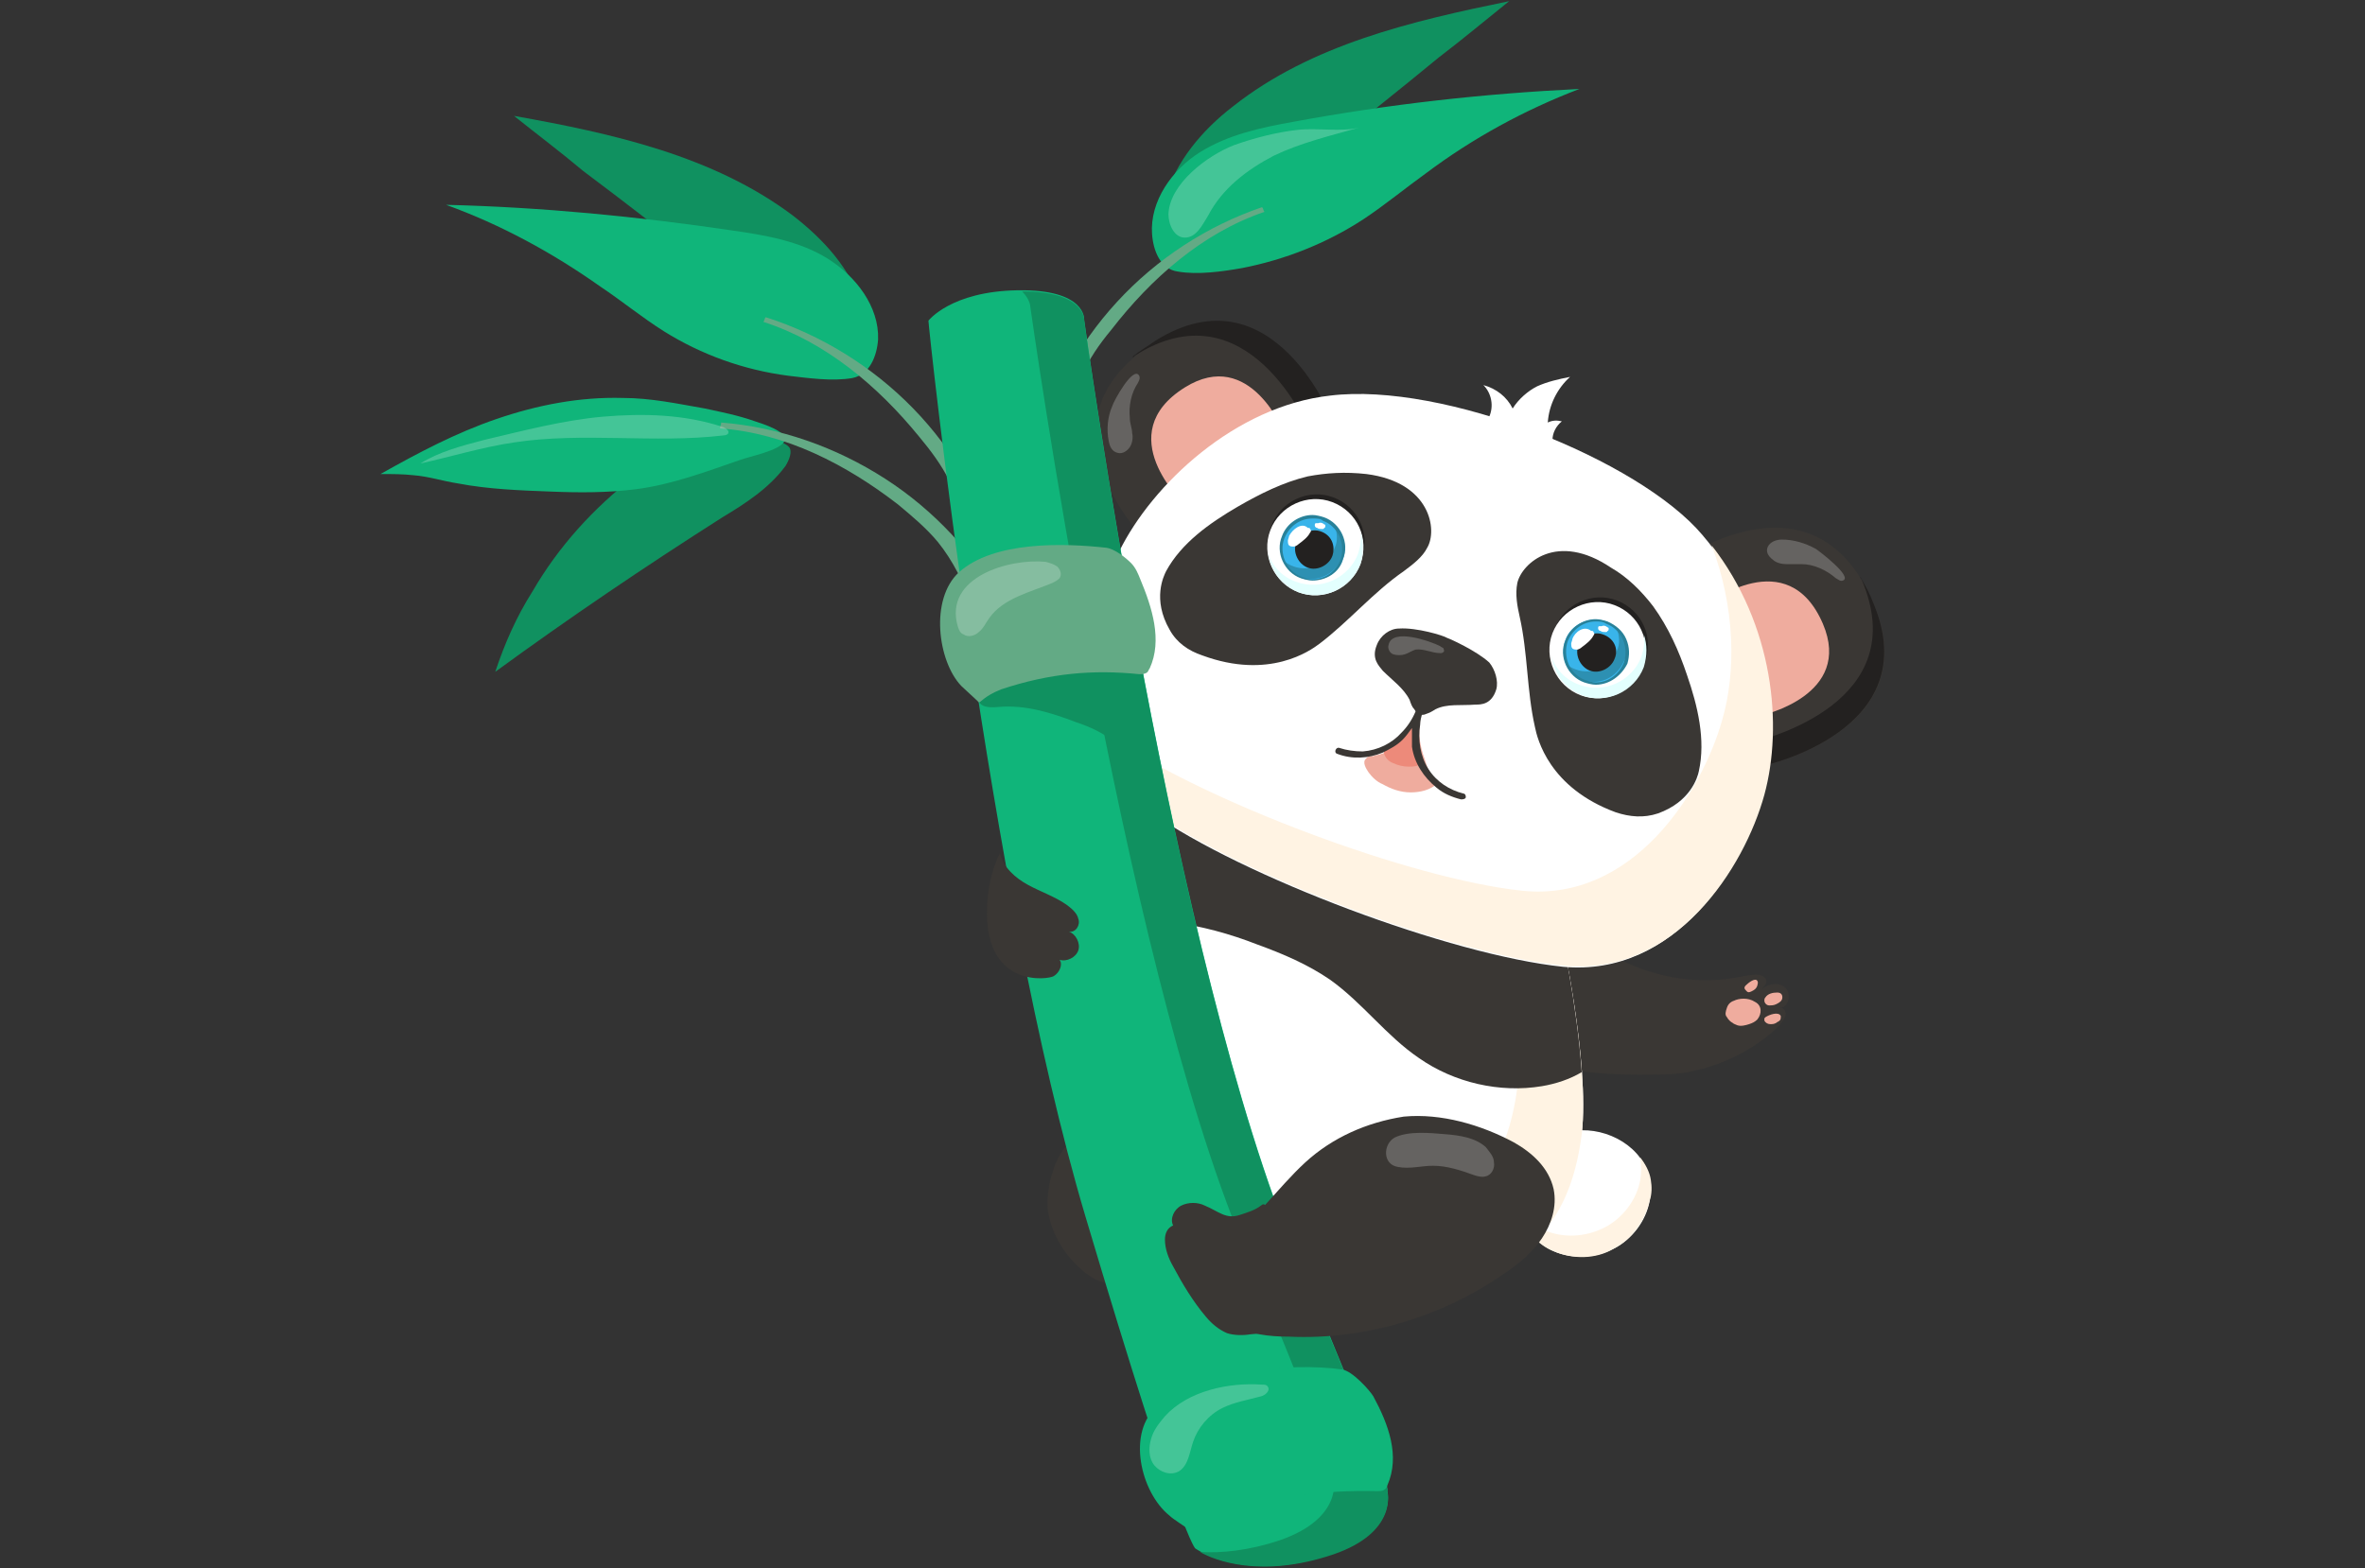 <?xml version="1.0" encoding="utf-8"?>
<!-- Generator: Adobe Illustrator 22.1.0, SVG Export Plug-In . SVG Version: 6.00 Build 0)  -->
<svg version="1.1" id="Layer_1" xmlns:v="https://vecta.io/nano"
	 xmlns="http://www.w3.org/2000/svg" xmlns:xlink="http://www.w3.org/1999/xlink" x="0px" y="0px" viewBox="0 0 202 134"
	 enable-background="new 0 0 202 134" xml:space="preserve">
<rect x="0" y="0" width="202" height="134" fill="#333333" stroke="none"/>
<g>
	<path fill="#109160" d="M43.9,9.9c8.4,1.5,17,3.4,23.8,8.5c2.6,2,5,4.6,5.9,7.7c0.3,1.1,0.4,2.4-0.4,3.3c-0.4,0.4-1,0.7-1.5,0.8
		c-1.9,0.5-4,0.3-5.8-0.6c-1.5-0.8-2.8-2-3.4-3.6c-0.6-1.4-0.8-2.2-2.1-3.2c-3.5-2.8-7-5.5-10.6-8.2C47.9,13,45.9,11.5,43.9,9.9z"/>
	<path fill="#10B57A" d="M56.7,28.3c-1.9-1.2-3.6-2.6-5.4-3.8c-4.1-2.9-8.5-5.3-13.2-7c8.2,0.2,16.4,1,24.5,2.2
		c2.8,0.4,5.7,0.9,8.1,2.4c2.4,1.5,4.4,4.1,4.3,6.9c-0.1,1.4-0.7,3-2.2,3.3c-1.7,0.3-3.8,0-5.5-0.2C63.5,31.6,59.9,30.3,56.7,28.3z"
		/>
	<path fill="#109160" d="M42.3,57.4c6.3-4.6,12.8-9,19.4-13.2c2-1.2,4-2.5,5.4-4.4c0.3-0.5,0.6-1.2,0.3-1.6
		c-0.2-0.2-0.4-0.3-0.6-0.4c-2.1-0.8-5-1.5-7.1-0.6c-2,0.8-3.8,2.2-5.5,3.5c-3.5,2.7-6.5,6-8.7,9.8C44.1,52.7,43.1,55,42.3,57.4z"/>
	<path fill="#10B57A" d="M64.5,36c-1.4-0.5-2.9-0.8-4.3-1.1c-2.3-0.4-4.6-0.9-7-0.9c-3.7-0.1-7.3,0.6-10.8,1.8
		c-3.5,1.2-6.7,2.9-9.9,4.7c0.9,0,1.9,0,2.8,0.1c1.3,0.1,2.5,0.5,3.8,0.7c2.6,0.5,5.3,0.6,8,0.7c2.4,0.1,4.8,0.1,7.2-0.2
		c3.1-0.4,6-1.5,8.9-2.5c0.8-0.3,3.4-0.8,3.8-1.6C67.4,36.9,65.1,36.2,64.5,36z"/>
	<path fill="#63AA85" d="M80.1,46.3c-1-1.2-2.2-2.2-3.4-3.2c-4.4-3.4-9.6-6.1-15.2-6.5c0-0.2,0.1-0.3,0.1-0.5c5,0.4,9.8,2.1,14,4.8
		c4.2,2.7,7.7,6.5,10.1,10.8c0.2,0.4,0.4,0.9,0.2,1.3c-0.4,0.7-1.5,0.6-2.1,0.2c-0.5-0.4-0.6-1-0.8-1.6
		C82.3,49.8,81.4,47.9,80.1,46.3z"/>
	<path fill="#63AA85" d="M81.1,41.1c-0.7-1.4-1.6-2.6-2.6-3.8c-3.5-4.3-8-8.1-13.3-9.8c0.1-0.1,0.1-0.3,0.2-0.4
		c4.7,1.5,9.1,4.2,12.6,7.8s6,8,7.4,12.8c0.1,0.4,0.2,0.9-0.1,1.3c-0.5,0.6-1.6,0.3-2-0.3c-0.4-0.5-0.3-1.1-0.4-1.7
		C82.5,45,82,42.9,81.1,41.1z"/>
	<path fill="#109160" d="M128.9,0.1c-8.3,1.7-16.9,3.7-23.6,9c-2.6,2-4.9,4.7-5.8,7.9c-0.3,1.1-0.4,2.4,0.4,3.3
		c0.4,0.4,1,0.6,1.5,0.8c1.9,0.5,4,0.2,5.8-0.7c1.5-0.8,2.7-2.1,3.3-3.7c0.5-1.4,0.8-2.2,2-3.3c3.4-2.9,6.9-5.6,10.4-8.5
		C125,3.3,126.9,1.7,128.9,0.1z"/>
	<path fill="#10B57A" d="M116.5,18.7c1.8-1.2,3.5-2.6,5.3-3.9c4-3,8.4-5.4,13.1-7.2c-8.2,0.4-16.3,1.3-24.4,2.8
		c-2.8,0.5-5.6,1.1-8,2.6c-2.4,1.5-4.3,4.2-4.1,7c0.1,1.4,0.7,3,2.2,3.2c1.7,0.3,3.8,0,5.5-0.3C109.7,22.2,113.3,20.8,116.5,18.7z"
		/>
	<path fill="#63AA85" d="M92.4,32.1c0.6-1.4,1.5-2.7,2.5-3.9c3.4-4.4,7.8-8.3,13.1-10.1c-0.1-0.1-0.1-0.3-0.2-0.4
		c-4.7,1.6-9,4.4-12.4,8.1c-3.4,3.7-5.8,8.2-7.1,13c-0.1,0.4-0.2,0.9,0.1,1.3c0.5,0.6,1.6,0.2,2-0.3c0.4-0.5,0.3-1.2,0.4-1.7
		C91.1,36,91.5,33.9,92.4,32.1z"/>
	<path fill="#FFFFFF" d="M140.9,100.8c0.1,0.6,0.1,1.2,0,1.8c-0.3,1.7-1.5,3.3-3.1,4.1c-1.6,0.8-3.5,0.9-5.1,0.2
		c-1.3-0.6-2.4-1.7-2.7-3.1c-0.1-0.7-0.1-1.4,0-2.1c0.4-2.3,2.1-4.8,4.6-5.1C137.3,96.3,140.4,98,140.9,100.8z"/>
	<path fill="#FFF3E3" d="M141,100.8c-0.1-0.7-0.5-1.4-0.9-1.9c0,0,0,0,0,0.1c0.1,0.6,0.1,1.2,0,1.8c-0.3,1.7-1.5,3.3-3.1,4.1
		c-1.6,0.8-3.5,0.9-5.1,0.2c-0.7-0.3-1.4-0.8-1.9-1.4c0,0,0,0.1,0,0.1c0.3,1.4,1.4,2.6,2.7,3.1c1.6,0.7,3.6,0.7,5.1-0.2
		c1.6-0.8,2.7-2.4,3.1-4.1C141.1,102,141.1,101.4,141,100.8z"/>
	<path fill="#3A3734" d="M148.9,83.4c0.7-0.1,1.5-0.3,1.9,0.2c0.2,0.4-0.1,0.6-0.3,0.9c0.6-0.5,1.5-0.6,2-0.1
		c0.5,0.5,0.3,1.6-0.4,1.7c0.3,0,0.5,0.4,0.4,0.7c-0.1,0.3-0.3,0.5-0.5,0.8c-2.5,2.5-6.5,4.2-10,4.2c-5.3,0.1-11.5,0-14.5-4.3
		c-1-1.4-0.8-5.9-0.4-7.5c0.4-1.9,2.3-3.3,4.3-3.6c2-0.3,3.5,0.5,4,2.5c0.4,1.7,1.2,2.2,2.8,3C141.5,83.6,145.3,84.2,148.9,83.4z"/>
	<path fill="#EFAC9E" d="M148.1,85.5c-0.3,0.1-0.5,0.3-0.6,0.6c-0.1,0.3-0.2,0.6,0,0.8c0.1,0.2,0.3,0.4,0.5,0.5
		c0.1,0.1,0.2,0.1,0.4,0.2c0.3,0.1,0.7,0,1-0.1c0.3-0.1,0.5-0.2,0.7-0.4c0.4-0.5,0.4-1.2-0.2-1.5C149.3,85.2,148.5,85.3,148.1,85.5z
		"/>
	<path fill="#EFAC9E" d="M149.1,84.2c0,0-0.1,0.1-0.1,0.2c0,0.1,0.1,0.2,0.2,0.3c0.1,0.1,0.2,0.1,0.4,0c0.2-0.1,0.4-0.2,0.5-0.5
		c0-0.1,0.1-0.2,0-0.4C149.9,83.5,149.3,84,149.1,84.2z"/>
	<path fill="#EFAC9E" d="M151.8,84.8c-0.4,0-0.8,0.1-1,0.4c-0.1,0.1-0.1,0.2-0.1,0.3c0,0.2,0.2,0.4,0.4,0.4c0.2,0,0.4,0,0.6-0.1
		c0.2-0.1,0.4-0.2,0.5-0.4C152.3,85.1,152.2,84.8,151.8,84.8z"/>
	<path fill="#EFAC9E" d="M150.8,86.9c0,0-0.1,0.1-0.1,0.1c0,0.1,0,0.2,0,0.2c0.1,0.2,0.3,0.3,0.5,0.3c0.2,0,0.3,0,0.5-0.1
		c0.1-0.1,0.2-0.1,0.3-0.2c0.1-0.1,0.1-0.2,0.1-0.4C151.9,86.4,151.1,86.7,150.8,86.9z"/>
	<path fill="#3A3734" d="M89.5,103.4c0.3,2,1.4,3.8,2.9,5.1c0.9,0.8,2.2,1.5,3.3,0.9c0.9-0.5,1.1-1.7,1.2-2.7
		c0.1-2.2-0.3-4.4-1.1-6.5c-0.4-1-0.9-2-1.7-2.6C90.8,95.4,89.2,101.1,89.5,103.4z"/>
	<path fill="#FFFFFF" d="M133.3,79.5l-15.1-3.6L98.9,64.6c0,0-1,22.2-1.4,28.4c-0.5,6.2,1.3,10.5,6.2,13.2
		c4.9,2.7,11.1,3.5,11.1,3.5s6.2,0.5,11.5-1.1c5.4-1.6,8-5.5,8.8-11.7C135.8,90.7,133.3,79.5,133.3,79.5z"/>
	<path fill="#FFF3E3" d="M133.3,79.5l-4.9-1.2c0.7,3.7,1.7,10.4,1.2,14.6c-0.8,6.1-3.4,10-8.8,11.7c-5.4,1.6-11.5,1.1-11.5,1.1
		s-4.9-0.6-9.4-2.7c1,1.2,2.2,2.3,3.8,3.2c4.9,2.7,11.1,3.5,11.1,3.5s6.2,0.5,11.5-1.1c5.4-1.6,8-5.5,8.8-11.7
		C135.8,90.7,133.3,79.5,133.3,79.5z"/>
	<path fill="#3A3734" d="M131.7,92.8c1.2-0.2,2.4-0.6,3.4-1.2c-0.4-5.8-1.8-12.2-1.8-12.2l-15.1-3.6L99,64.6c0,0-0.3,6.9-0.7,14.1
		c0.6,0,1.2,0,1.8,0.1c2.5,0.3,5,1,7.3,1.9c2.2,0.8,4.3,1.7,6.2,3c2.8,2,4.8,4.8,7.6,6.7C124.2,92.5,128.1,93.4,131.7,92.8z"/>
	<g>
		<g>
			<path fill="#3A3734" d="M98.5,46.9c0,0-11.2-10.6,0.2-17.7c10.1-6.3,15.2,7,15.2,7L98.5,46.9z"/>
			<path fill="#EFAC9E" d="M101.1,43c0,0-6.3-5.9,0.1-9.9c5.6-3.5,8.5,3.9,8.5,3.9L101.1,43z"/>
			<path fill="#232120" d="M96.9,30.4c9.6-6.1,14.8,5.9,15.2,6.9l1.8-1.2c0,0-5.1-13.3-15.2-7c-0.7,0.5-1.4,0.9-2,1.4
				C96.8,30.5,96.9,30.5,96.9,30.4z"/>
			<path opacity="0.22" fill="#FFFFFF" d="M95,34.7c-0.4,0.9-0.5,2-0.3,3c0.1,0.5,0.3,0.9,0.8,1c0.4,0.1,0.8-0.2,1-0.5
				s0.3-0.8,0.2-1.2c0-0.4-0.2-0.8-0.2-1.3c-0.1-1,0.1-2.1,0.7-3c0.1-0.2,0.2-0.4,0.1-0.6C96.8,31.2,95.1,34.3,95,34.7z"/>
		</g>
		<g>
			<path fill="#3A3734" d="M142.5,48.5c0,0,12.2-9.4,17.5,3c4.7,10.9-9.3,13.9-9.3,13.9L142.5,48.5z"/>
			<path fill="#EFAC9E" d="M145.9,51.6c0,0,6.8-5.3,9.8,1.7c2.6,6.1-5.2,7.8-5.2,7.8L145.9,51.6z"/>
			<path fill="#232120" d="M159,49.5c4.5,10.5-8.2,13.6-9.2,13.9l0.9,2c0,0,13.9-3,9.3-13.9c-0.3-0.8-0.7-1.5-1.1-2.2
				C158.9,49.4,158.9,49.4,159,49.5z"/>
			<path opacity="0.22" fill="#FFFFFF" d="M155.1,46.9c-0.9-0.5-1.9-0.8-2.9-0.8c-0.5,0-1,0.2-1.2,0.6c-0.2,0.4,0,0.8,0.4,1.1
				c0.3,0.3,0.8,0.4,1.2,0.4c0.4,0,0.8,0,1.3,0c1,0,2.1,0.5,2.9,1.2c0.2,0.1,0.4,0.3,0.6,0.2C158.3,49.3,155.4,47.1,155.1,46.9z"/>
		</g>
		<path fill="#FFFFFF" d="M150.6,67.9c1.7-6.1,0.7-15.3-5.2-22.2c-5.4-6.4-22.1-13.1-31.8-11.9c-8.1,0.9-15.2,7.6-18,13.3
			c-2.8,5.7-5.1,16.7,2.7,22.3c7.8,5.5,25.6,12.2,35.2,13.2C143.1,83.5,148.9,74.1,150.6,67.9z"/>
		<path fill="#FFF3E3" d="M150.7,67.9c1.6-5.9,0.8-14.5-4.5-21.3c2,5.3,2.1,10.8,0.9,14.9c-1.7,6.1-7.6,15.6-17.1,14.6
			c-9.5-1-27.3-7.7-35.2-13.2c-0.5-0.4-1-0.7-1.4-1.1c0.6,2.9,2.1,5.6,4.9,7.5c7.8,5.5,25.6,12.2,35.2,13.2
			C143.1,83.5,149,74.1,150.7,67.9z"/>
		<path fill="#3A3734" d="M111.7,40.7c-2.1,0.5-4.1,1.5-6,2.6c-2.4,1.4-4.8,3.1-6.1,5.5c-0.2,0.4-1.2,2.4,0.3,5
			c0.6,1.1,1.6,1.8,2.8,2.2c5.7,2.1,9.2-0.4,10-1c2.5-1.9,4.6-4.4,7.2-6.2c0.8-0.6,1.6-1.2,2-2c0.9-1.5,0.3-5.6-5.2-6.3
			C114.9,40.3,113.3,40.4,111.7,40.7z"/>
		<path fill="#3A3734" d="M141.2,51.8c1.3,1.8,2.2,3.8,2.9,5.9c0.9,2.6,1.6,5.5,1,8.2c-0.1,0.5-0.7,2.6-3.5,3.6
			c-1.2,0.4-2.4,0.3-3.6-0.1c-5.7-2.1-6.7-6.3-6.9-7.3c-0.7-3.1-0.6-6.3-1.3-9.4c-0.2-0.9-0.4-1.9-0.2-2.9c0.4-1.7,3.4-4.4,8-1.3
			C139,49.3,140.2,50.5,141.2,51.8z"/>
		<path fill="#3A3734" d="M127.2,56.6c-1.1-1-3.3-2-3.6-2.1c-0.3-0.2-2.6-0.9-4.1-0.8c-0.8,0-1.6,0.6-1.9,1.4
			c-0.5,1.2,0.2,1.8,0.5,2.2c0.8,0.8,1.8,1.5,2.3,2.5c0.1,0.3,0.2,0.6,0.4,0.8c0.1,0.2,0.3,0.3,0.4,0.4c0.2,0.1,0.4,0.1,0.6,0
			c0.3-0.1,0.5-0.2,0.8-0.4c1-0.5,2.2-0.3,3.4-0.4c0.5,0,1.4,0,1.8-1.3C128,58.2,127.7,57.2,127.2,56.6z"/>
		<path opacity="0.22" fill="#FFFFFF" d="M118.6,55.1c-0.1,0.3,0.1,0.7,0.4,0.8c0.3,0.1,0.7,0.1,1,0c0.3-0.1,0.6-0.3,0.9-0.4
			c0.7-0.1,1.4,0.3,2.1,0.3c0.1,0,0.2,0,0.3-0.1c0.1-0.1,0-0.2,0-0.3c-0.1-0.1-0.2-0.1-0.3-0.2C122.2,54.8,118.9,53.6,118.6,55.1z"
			/>
		<path fill="#EFAC9E" d="M116.9,66c0.3,0.4,0.7,0.8,1.2,1c0.7,0.4,1.5,0.7,2.4,0.7c0.8,0,1.7-0.2,2.3-0.8c-0.4-0.2-0.6-0.6-0.7-1
			c-0.2-0.3-0.3-0.7-0.4-1c-0.4-1.1-0.6-2.2-0.4-3.3c-0.4,0.5-0.8,0.9-1.2,1.4c-0.2,0.2-0.4,0.4-0.6,0.6c-0.2,0.1-0.4,0.2-0.5,0.3
			c-0.3,0.2-0.6,0.4-1,0.5c-0.2,0.1-0.5,0.1-0.7,0.2c-0.2,0-0.5,0-0.6,0.2C116.3,65.1,116.7,65.7,116.9,66z"/>
		<path fill="#ED8A7A" d="M119,65.2c0.4,0.2,0.9,0.3,1.3,0.3c0.4,0,0.8,0,1.1-0.3c0,0,0.1-0.1,0.1-0.1c0,0,0-0.1,0-0.1
			c0-0.3-0.1-0.6-0.2-0.8c-0.1-0.2-0.2-0.4-0.2-0.7c-0.2-0.6-0.1-1.3-0.1-1.9c-0.2,0-0.3,0.3-0.4,0.4c-0.3,0.5-0.8,0.8-1.3,1.1
			c-0.3,0.2-1.3,0.7-1.1,1.2C118.3,64.8,118.7,65.1,119,65.2z"/>
		<path fill="#3A3734" d="M125.2,68.1c0-0.2-0.1-0.3-0.2-0.3c-1.2-0.3-2.3-1-3-2.1c-0.7-1.1-0.9-2.5-0.7-3.8c0-0.3,0.1-0.7,0.2-1
			c0.3-0.6,0.5-1.3,0.7-2c0.1-0.3-0.4-0.5-0.5-0.2c-0.1,0.2-0.1,0.3-0.2,0.5c-0.1,0-0.2,0.1-0.3,0.2c-0.1,0.5-0.2,0.9-0.3,1.4
			c-0.3,0.7-0.7,1.3-1.2,1.8c-0.8,0.9-2,1.5-3.3,1.6c-0.7,0-1.4-0.1-2-0.3c-0.3-0.1-0.5,0.4-0.2,0.5c1.3,0.5,2.7,0.4,3.9-0.1
			c0.6-0.3,1.2-0.6,1.7-1.1c0.3-0.3,0.5-0.6,0.8-1c0,0.5,0,1.1,0,1.6c0.2,1.4,1,2.6,2.1,3.5c0.6,0.5,1.3,0.8,2.1,1
			C125.1,68.3,125.2,68.2,125.2,68.1z"/>
		<g>
			<g>
				<path fill="#232120" d="M116.3,47.8c-0.8,2.1-3.2,3.2-5.3,2.4c-2.1-0.8-3.2-3.2-2.4-5.3c0.8-2.1,3.2-3.2,5.3-2.4
					C116,43.3,117.1,45.6,116.3,47.8z"/>
				<path fill="#FFFFFF" d="M116.2,48.2c-0.8,2.1-3.2,3.2-5.3,2.4c-2.1-0.8-3.2-3.2-2.4-5.3c0.8-2.1,3.2-3.2,5.3-2.4
					C115.9,43.7,117,46,116.2,48.2z"/>
				<path fill="#E3FFFE" d="M116.2,45.4c0.1,0.6,0,1.3-0.2,1.9c-0.8,2.1-3.2,3.2-5.3,2.4c-1.2-0.4-2.1-1.4-2.4-2.5
					c0.2,1.5,1.1,2.8,2.6,3.4c2.1,0.8,4.5-0.3,5.3-2.4C116.5,47.2,116.5,46.3,116.2,45.4z"/>
				<path fill="#39B4EA" d="M114.7,47.8c-0.5,1.4-2.1,2.1-3.5,1.6c-1.4-0.5-2.1-2.1-1.6-3.5c0.5-1.4,2.1-2.1,3.5-1.6
					C114.5,44.9,115.2,46.4,114.7,47.8z"/>
				<path fill="#2D90B2" d="M114,44.9c0.2,0.6,0.3,1.3,0,1.9c-0.5,1.4-2.1,2.1-3.5,1.6c-0.3-0.1-0.7-0.3-0.9-0.6
					c0.3,0.7,0.8,1.2,1.5,1.5c1.4,0.5,2.9-0.2,3.5-1.6C115,46.8,114.7,45.6,114,44.9z"/>
				<path fill="#232120" d="M113.8,47.5c-0.3,0.8-1.3,1.3-2.1,1c-0.8-0.3-1.3-1.3-1-2.1c0.3-0.8,1.3-1.3,2.1-1
					C113.7,45.7,114.1,46.6,113.8,47.5z"/>
				<path fill="#FFFFFF" d="M110.1,45.8c0,0.1-0.1,0.3-0.1,0.4c0,0.1,0,0.3,0.1,0.4c0.1,0.1,0.3,0.1,0.4,0.1c0.1,0,0.3-0.1,0.4-0.2
					c0.4-0.3,0.8-0.6,1-1c0.1-0.1,0.1-0.2,0-0.3c0-0.1-0.1-0.1-0.2-0.1C111.2,44.6,110.4,45.2,110.1,45.8z"/>
				<g>
					<path fill="#288199" d="M112.1,49.6c-0.3,0-0.7-0.1-1-0.2c-1.4-0.5-2.2-2.2-1.6-3.6c0.4-1.1,1.5-1.8,2.6-1.8
						c0.3,0,0.7,0.1,1,0.2c1.4,0.5,2.2,2.2,1.6,3.6C114.4,48.9,113.3,49.6,112.1,49.6z M112.1,44.3c-1.1,0-2,0.7-2.4,1.7
						c-0.5,1.3,0.2,2.8,1.5,3.3c0.3,0.1,0.6,0.2,0.9,0.2c1.1,0,2-0.7,2.4-1.7c0.2-0.6,0.2-1.3-0.1-2c-0.3-0.6-0.8-1.1-1.4-1.3
						C112.8,44.3,112.5,44.3,112.1,44.3z"/>
				</g>
			</g>
			<path fill="#FFFFFF" d="M112.6,44.7c-0.1,0-0.1,0-0.2,0c-0.1,0-0.1,0.1-0.1,0.2c0,0.1,0.1,0.2,0.2,0.2c0.1,0.1,0.3,0.1,0.4,0.1
				c0.1,0,0.2,0,0.2-0.1c0.1,0,0.1-0.1,0.1-0.2c0,0,0-0.1-0.1-0.1C113,44.7,112.8,44.6,112.6,44.7L112.6,44.7z"/>
		</g>
		<g>
			<g>
				<path fill="#232120" d="M140.5,56.6c-0.8,2.1-3.2,3.2-5.3,2.4c-2.1-0.8-3.2-3.2-2.4-5.3c0.8-2.1,3.2-3.2,5.3-2.4
					C140.2,52.1,141.3,54.4,140.5,56.6z"/>
				<path fill="#FFFFFF" d="M140.3,57c-0.8,2.1-3.2,3.2-5.3,2.4c-2.1-0.8-3.2-3.2-2.4-5.3c0.8-2.1,3.2-3.2,5.3-2.4
					C140,52.5,141.1,54.8,140.3,57z"/>
				<path fill="#E3FFFE" d="M140.4,54.2c0.1,0.6,0,1.3-0.2,1.9c-0.8,2.1-3.2,3.2-5.3,2.4c-1.2-0.4-2.1-1.4-2.4-2.5
					c0.2,1.5,1.1,2.8,2.6,3.4c2.1,0.8,4.5-0.3,5.3-2.4C140.7,56,140.7,55.1,140.4,54.2z"/>
				<path fill="#39B4EA" d="M138.8,56.6c-0.5,1.4-2.1,2.1-3.5,1.6s-2.1-2.1-1.6-3.5c0.5-1.4,2.1-2.1,3.5-1.6
					C138.6,53.7,139.3,55.2,138.8,56.6z"/>
				<path fill="#2D90B2" d="M138.1,53.7c0.2,0.6,0.3,1.3,0,1.9c-0.5,1.4-2.1,2.1-3.5,1.6c-0.3-0.1-0.7-0.3-0.9-0.6
					c0.3,0.7,0.8,1.2,1.5,1.5c1.4,0.5,2.9-0.2,3.5-1.6C139.2,55.6,138.9,54.4,138.1,53.7z"/>
				<path fill="#232120" d="M137.9,56.3c-0.3,0.8-1.3,1.3-2.1,1c-0.8-0.3-1.3-1.3-1-2.1c0.3-0.8,1.3-1.3,2.1-1
					C137.8,54.5,138.3,55.4,137.9,56.3z"/>
				<path fill="#FFFFFF" d="M134.3,54.6c0,0.1-0.1,0.3-0.1,0.4c0,0.1,0,0.3,0.1,0.4c0.1,0.1,0.3,0.1,0.4,0.1c0.1,0,0.3-0.1,0.4-0.2
					c0.4-0.3,0.8-0.6,1-1c0.1-0.1,0.1-0.2,0-0.3c0-0.1-0.1-0.1-0.2-0.1C135.3,53.4,134.5,54,134.3,54.6z"/>
				<g>
					<path fill="#288199" d="M136.3,58.5c-0.3,0-0.7-0.1-1-0.2c-1.4-0.5-2.2-2.2-1.6-3.6c0.4-1.1,1.5-1.8,2.6-1.8
						c0.3,0,0.7,0.1,1,0.2c0.7,0.3,1.3,0.8,1.6,1.5c0.3,0.7,0.3,1.4,0.1,2.1C138.5,57.7,137.5,58.5,136.3,58.5z M136.3,53.1
						c-1.1,0-2,0.7-2.4,1.7c-0.2,0.6-0.2,1.3,0.1,2c0.3,0.6,0.8,1.1,1.4,1.3c0.3,0.1,0.6,0.2,0.9,0.2c1.1,0,2-0.7,2.4-1.7
						c0.2-0.6,0.2-1.3-0.1-2c-0.3-0.6-0.8-1.1-1.4-1.3C136.9,53.1,136.6,53.1,136.3,53.1z"/>
				</g>
			</g>
			<path fill="#FFFFFF" d="M136.8,53.5c-0.1,0-0.1,0-0.2,0c-0.1,0-0.1,0.1-0.1,0.2c0,0.1,0.1,0.2,0.2,0.2c0.1,0.1,0.3,0.1,0.4,0.1
				c0.1,0,0.2,0,0.2-0.1c0.1,0,0.1-0.1,0.1-0.2c0,0,0-0.1-0.1-0.1C137.2,53.5,137,53.4,136.8,53.5L136.8,53.5z"/>
		</g>
		<path fill="#FFFFFF" d="M124.9,37.1c1,0,2-0.6,2.3-1.5c0.4-0.9,0.2-2-0.5-2.7c1.1,0.3,2,1,2.5,2c0.5-0.8,1.3-1.5,2.1-1.9
			c0.9-0.4,1.8-0.6,2.8-0.8c-1.1,1-1.8,2.4-1.9,3.9c0.4-0.2,0.8-0.2,1.2-0.1c-0.5,0.4-0.8,1-0.8,1.6c0,0.6,0.3,1.1,0.3,1.7
			c0,0.3,0,0.5-0.1,0.8c-0.2,0.4-0.7,0.5-1.2,0.5c-2,0.1-3.9-0.4-5.7-1.1c-0.6-0.2-1.2-0.6-1.1-1.2c0.1-0.4,0.5-0.7,0.9-0.8
			L124.9,37.1z"/>
	</g>
	<path fill="#10B57A" d="M79.3,27.4c0,0.5,5.1,48.6,13.4,76.5c8.3,27.9,9.4,28.4,9.4,28.4s4.3,3.1,11.8,0.4c5.5-1.9,4.6-5.3,4.6-5.3
		s0.7-0.1-7.7-19.9c-10.6-25.1-18.2-80.2-18.2-80.2s0.2-2.6-5.7-2.5C81.2,24.9,79.3,27.4,79.3,27.4z"/>
	<path fill="#109160" d="M118.5,127.5c0,0,0.7-0.1-7.7-19.9c-10.6-25.1-18.2-80.2-18.2-80.2s0.2-2.5-5.3-2.5
		c0.7,0.7,0.7,1.3,0.7,1.3s7.7,55.1,18.2,80.2c8.3,19.8,7.7,19.9,7.7,19.9s0.9,3.4-4.6,5.3c-2.7,0.9-5,1.1-6.8,1
		c1.2,0.7,5.2,2.3,11.4,0.2C119.4,130.9,118.5,127.5,118.5,127.5z"/>
	<path fill="#3A3734" d="M111.5,99.3c-1.2,1.1-2.3,2.4-3.4,3.6c-1.4,1.5-3,2.7-4.6,3.9c-0.5,0.3-0.9,0.7-1.2,1.2
		c-0.2,0.4-0.2,0.9-0.1,1.4c0.3,1.7,1.5,3,3,3.8c1.5,0.8,3.2,1,4.9,1c6.5,0.3,13.1-1.7,18.4-5.4c1.2-0.8,2.4-1.8,3.2-3
		c0.8-1.2,1.3-2.7,1-4.2c-0.4-1.8-1.8-3.1-3.4-4c-2.8-1.5-6.2-2.5-9.4-2.2C116.7,95.9,113.8,97.2,111.5,99.3z"/>
	<path fill="#3A3734" d="M102.9,103c-0.6-0.3-1.4-0.3-2,0c-0.6,0.3-1,1.1-0.7,1.7c-0.5,0.2-0.7,0.7-0.7,1.2c0,0.8,0.3,1.6,0.7,2.3
		c0.8,1.5,1.7,3,2.8,4.3c0.5,0.6,1.1,1.1,1.8,1.4c0.6,0.2,1.4,0.2,2,0.1c1.3-0.1,2.6-0.3,3.5-1.2c1-1,1.2-2.6,0.8-4
		c-0.4-1.4-1.3-2.5-2.3-3.6c-0.6-0.7-0.4-2.8-1.1-2.2c-0.5,0.4-1.2,0.6-1.8,0.8C104.7,104.2,104.1,103.5,102.9,103z"/>
	<path fill="#3A3734" d="M90,83.4c0.5-0.3,0.8-1,0.5-1.4c0.6,0.2,1.4-0.2,1.6-0.8c0.2-0.6-0.2-1.4-0.8-1.6c0.6,0.1,1-0.6,0.8-1.1
		c-0.1-0.5-0.6-0.9-1-1.2c-1-0.7-2.2-1.1-3.3-1.7c-1.1-0.6-2.1-1.5-2.4-2.7c-0.6,1.2-1.1,2.9-1.1,5.1C84.3,84.4,89.5,83.7,90,83.4z"
		/>
	<path fill="#10B57A" d="M99.9,129.5c0.3,0.3,1.3,0.9,1.8,1.3c0.1,0.1,0.4-0.6,2.2-1.2c4.8-1.8,9.1-2.3,13.7-2.2
		c0.2,0,0.5,0,0.6-0.1c0.2-0.1,0.3-0.3,0.3-0.4c1.1-2.5,0.1-5.2-1.2-7.6c-0.3-0.5-1.8-2.2-2.7-2.3c-4.2-0.6-12.4,0.1-15.7,3.1
		C96.2,122.3,97.4,127.5,99.9,129.5z"/>
	<path fill="#109160" d="M85.3,60.4c2.3-0.2,4.5,0.5,6.6,1.3c1.2,0.4,2.3,0.9,3.3,1.7c0.9,0.8,1.6,1.9,2.3,2.9
		c-0.3-3.1-0.7-6.2-1.7-9.2c-0.4-1.2-1-2.3-2-3c-0.9-0.6-2.1-0.6-3.1-0.5c-2.3,0.1-4.7,0.8-6,2.7c-0.6,0.9-0.9,1.9-1.1,2.9
		C83.3,60.4,84.3,60.5,85.3,60.4z"/>
	<path fill="#63AA85" d="M82.1,58.6c0.3,0.3,1.1,1,1.5,1.4c0.1,0.1,0.4-0.5,1.9-1.1c4.2-1.4,7.9-1.7,11.8-1.3c0.2,0,0.4,0,0.6-0.1
		c0.2-0.1,0.2-0.3,0.3-0.4c1.1-2.4,0.2-5.2-0.8-7.6c-0.2-0.5-0.4-1-0.8-1.4c-0.5-0.5-1.4-1.2-2.1-1.3c-3.6-0.4-9.6-0.6-12.6,2.1
		C79.4,51.2,80.1,56.5,82.1,58.6z"/>
	<path opacity="0.22" fill="#FFFFFF" d="M81.8,53.5c0.1,0.3,0.2,0.6,0.5,0.7c0.4,0.3,1,0.1,1.3-0.2c0.4-0.3,0.6-0.8,0.9-1.2
		c1.2-1.7,3.5-2.2,5.4-3c0.2-0.1,0.4-0.2,0.6-0.4c0.2-0.3,0.1-0.7-0.2-1c-0.3-0.2-0.6-0.3-1-0.4C86.2,47.7,80.6,49.3,81.8,53.5z"/>
	<path opacity="0.22" fill="#FFFFFF" d="M99.5,121c-0.5,0.6-1,1.2-1.2,2c-0.2,0.7-0.2,1.6,0.3,2.2c0.5,0.6,1.4,0.9,2.1,0.5
		c0.8-0.5,0.9-1.6,1.2-2.5c0.4-1.2,1.3-2.3,2.5-2.9c1-0.5,2.2-0.7,3.3-1c0.4-0.1,0.8-0.5,0.6-0.8c-0.1-0.2-0.3-0.2-0.5-0.2
		C105,118.1,101.5,118.8,99.5,121z"/>
	<path opacity="0.22" fill="#FFFFFF" d="M99.8,18.3c0,0.9,0.5,2,1.4,2c1,0,1.5-1.1,2-1.9c1.2-2.3,3.3-3.9,5.6-5.1
		c2.3-1.1,4.8-1.7,7.3-2.4c-1.6,0.4-3.6,0-5.3,0.2c-1.8,0.2-3.7,0.7-5.4,1.3C103.1,13.3,99.9,15.7,99.8,18.3z"/>
	<path opacity="0.22" fill="#FFFFFF" d="M43.9,37.8c5.9-0.9,12,0.1,17.9-0.6c0.2,0,0.4-0.1,0.4-0.2c0.1-0.2-0.2-0.4-0.4-0.5
		c-3.3-1.1-6.8-1.2-10.3-0.9c-3.4,0.3-6.8,1.2-10.2,2c-1.9,0.5-3.8,1-5.4,2C38.6,39,41.2,38.2,43.9,37.8z"/>
	<path opacity="0.22" fill="#FFFFFF" d="M119.4,99.7c1,0.2,2-0.1,3-0.1c1.2,0,2.4,0.4,3.5,0.8c0.3,0.1,0.7,0.2,1,0.1
		c0.5-0.1,0.8-0.7,0.7-1.2c0-0.5-0.4-0.9-0.7-1.3c-0.9-0.8-2.2-1-3.5-1.1c-1.2-0.1-3.1-0.3-4.3,0.3
		C118.1,97.8,118.1,99.5,119.4,99.7z"/>
</g>
</svg>
